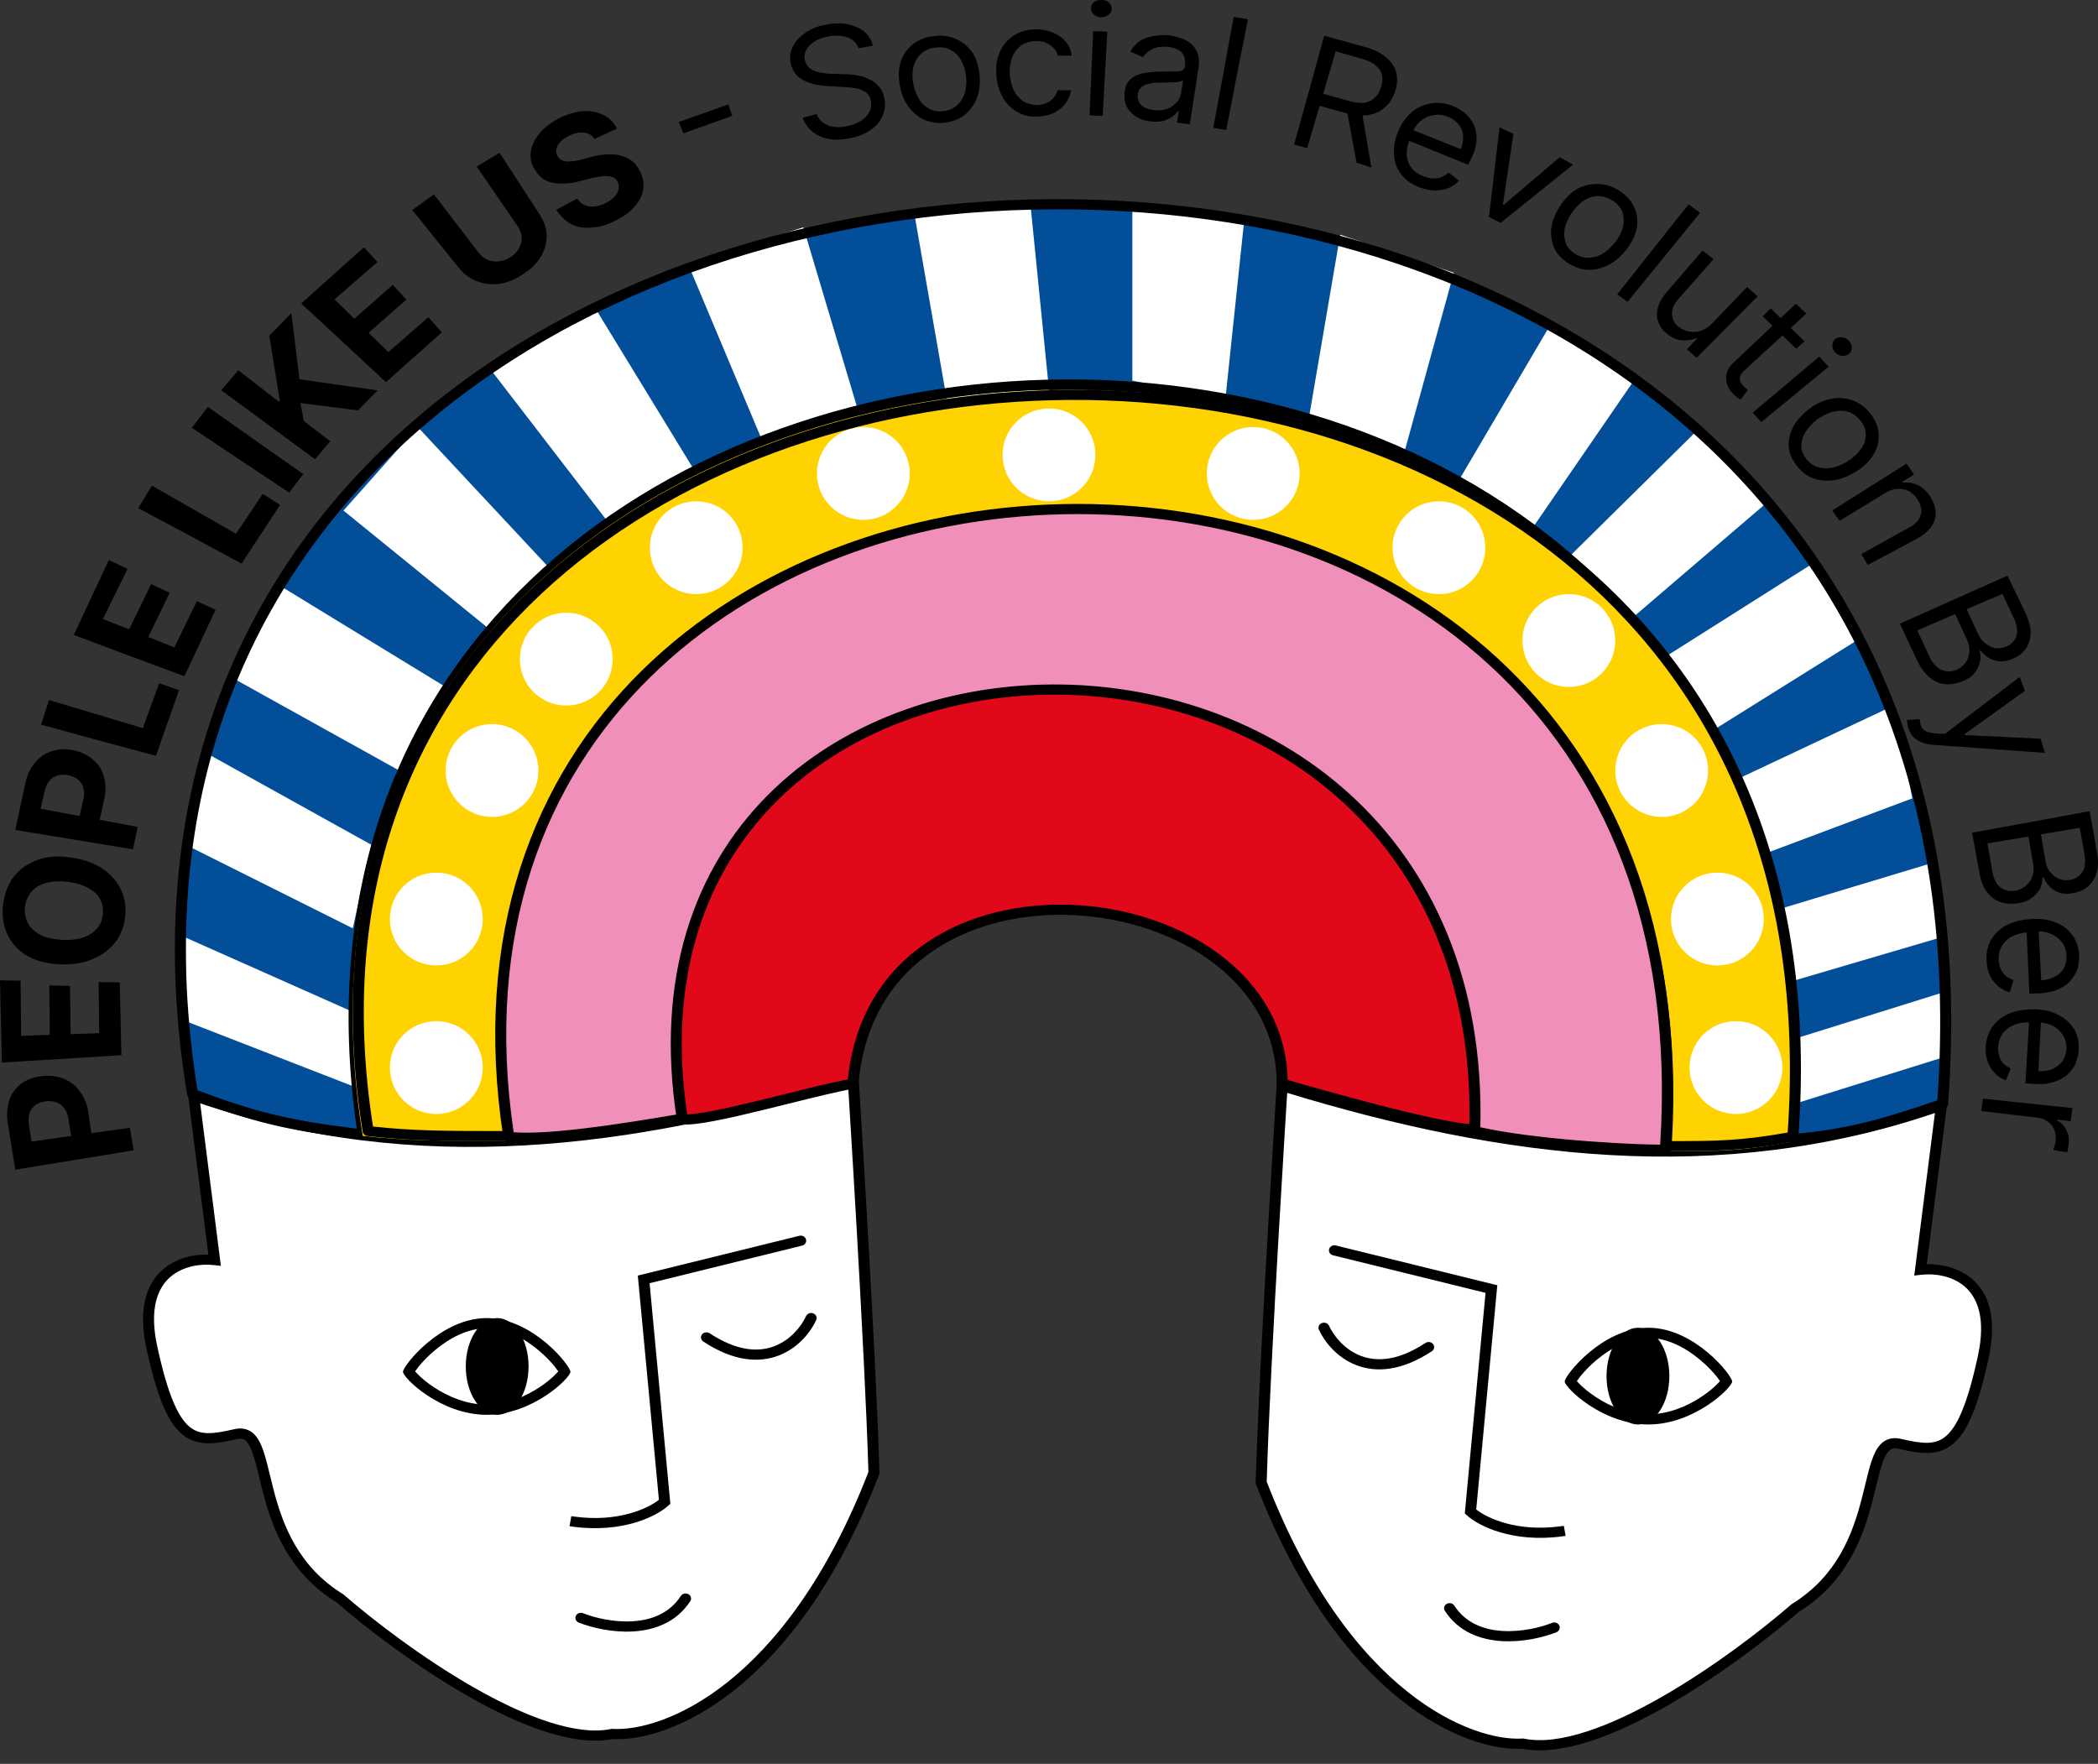 <svg width="113" height="95" viewBox="0 0 113 95" fill="none" xmlns="http://www.w3.org/2000/svg">
<rect x="0" y="0" width="113" height="95" fill="#333333" stroke="none"/>
<path d="M11.558 67.867L10.431 59.012C22.269 63.179 34.106 61.616 45.944 57.97C45.944 57.97 46.884 72.729 47.072 79.327C42.562 90.996 35.797 93.566 32.979 93.392C28.92 94.225 21.517 88.877 18.323 86.099C13.249 82.974 14.941 76.723 12.686 77.243C10.431 77.764 9.304 77.764 8.176 72.555C7.274 68.388 10.055 67.693 11.558 67.867Z" fill="white"/>
<path fill-rule="evenodd" clip-rule="evenodd" d="M46.24 57.954L45.944 57.97C46.24 57.954 46.24 57.954 46.24 57.954L46.24 57.954L46.281 58.601C46.307 59.018 46.344 59.62 46.39 60.364C46.481 61.851 46.604 63.902 46.733 66.16C46.992 70.674 47.274 76.017 47.368 79.32L47.369 79.371L47.351 79.419C42.841 91.087 36.033 93.825 33.002 93.668C31.917 93.879 30.647 93.682 29.328 93.253C27.985 92.817 26.559 92.129 25.171 91.333C22.403 89.747 19.747 87.712 18.138 86.314C15.52 84.692 14.655 82.267 14.159 80.368C14.086 80.09 14.02 79.814 13.957 79.556C13.914 79.379 13.873 79.211 13.834 79.055C13.734 78.66 13.639 78.329 13.528 78.068C13.416 77.802 13.302 77.645 13.187 77.564C13.091 77.496 12.967 77.461 12.758 77.509C11.651 77.765 10.646 77.947 9.81 77.252C9.408 76.917 9.069 76.399 8.762 75.656C8.454 74.911 8.169 73.918 7.885 72.609C7.423 70.472 7.891 69.145 8.762 68.384C9.493 67.746 10.455 67.554 11.222 67.57L10.079 58.595L10.536 58.756C22.282 62.891 34.042 61.347 45.85 57.71L46.217 57.597L46.24 57.954ZM45.671 58.342C34.077 61.871 22.436 63.385 10.782 59.425L11.897 68.182L11.522 68.139C10.825 68.058 9.854 68.184 9.169 68.782C8.499 69.368 8.027 70.472 8.467 72.502C8.747 73.798 9.025 74.757 9.316 75.461C9.608 76.167 9.904 76.593 10.206 76.845C10.78 77.321 11.465 77.243 12.614 76.978C12.968 76.896 13.285 76.943 13.548 77.129C13.792 77.302 13.955 77.572 14.08 77.868C14.208 78.169 14.311 78.533 14.411 78.93C14.454 79.099 14.495 79.27 14.538 79.447C14.599 79.698 14.663 79.961 14.735 80.24C15.225 82.113 16.048 84.368 18.487 85.871L18.508 85.884L18.526 85.9C20.113 87.28 22.746 89.299 25.483 90.867C26.851 91.651 28.237 92.318 29.524 92.736C30.817 93.157 31.979 93.317 32.915 93.124L32.956 93.116L32.999 93.119C35.622 93.28 42.285 90.856 46.774 79.283C46.678 75.984 46.398 70.68 46.141 66.189C46.012 63.932 45.889 61.881 45.798 60.395C45.752 59.651 45.715 59.049 45.689 58.633L45.671 58.342Z" fill="black"/>
<path fill-rule="evenodd" clip-rule="evenodd" d="M30.069 73.865C30.025 73.799 29.967 73.718 29.892 73.624C29.687 73.366 29.383 73.042 29.005 72.726C28.235 72.08 27.245 71.54 26.214 71.54C25.184 71.54 24.194 72.08 23.424 72.726C23.046 73.042 22.742 73.366 22.537 73.624C22.462 73.718 22.404 73.799 22.36 73.865C22.396 73.907 22.442 73.958 22.498 74.015C22.697 74.217 22.995 74.471 23.37 74.718C24.128 75.219 25.136 75.654 26.214 75.654C27.293 75.654 28.301 75.219 29.059 74.718C29.434 74.471 29.732 74.217 29.931 74.015C29.987 73.958 30.033 73.907 30.069 73.865ZM22.28 74.001C22.28 74 22.281 74 22.281 73.999C22.278 74.007 22.277 74.009 22.28 74.001ZM30.148 73.999C30.148 74 30.148 74 30.149 74.001C30.152 74.009 30.151 74.007 30.148 73.999ZM26.214 76.202C28.705 76.202 30.724 74.206 30.724 73.887C30.724 73.567 28.705 70.993 26.214 70.993C23.724 70.993 21.705 73.567 21.705 73.887C21.705 74.206 23.724 76.202 26.214 76.202Z" fill="black"/>
<path d="M28.469 73.597C28.469 75.036 27.712 76.202 26.778 76.202C25.844 76.202 25.087 75.036 25.087 73.597C25.087 72.159 25.844 70.993 26.778 70.993C27.712 70.993 28.469 72.159 28.469 73.597Z" fill="black"/>
<path fill-rule="evenodd" clip-rule="evenodd" d="M43.412 66.755C43.454 66.901 43.36 67.051 43.202 67.09L34.987 69.114L36.105 80.993L36.007 81.084C35.386 81.657 33.55 82.593 30.848 82.227C30.791 82.219 30.733 82.211 30.675 82.202L30.77 81.661L30.773 81.662L30.933 81.685C30.934 81.685 30.934 81.685 30.935 81.685C33.309 82.006 34.906 81.243 35.49 80.78L34.353 68.704L43.049 66.561C43.208 66.522 43.37 66.609 43.412 66.755ZM37.078 85.864C37.218 85.942 37.263 86.11 37.179 86.24C36.438 87.381 35.253 87.801 34.112 87.87C32.979 87.939 31.861 87.666 31.171 87.393C31.021 87.333 30.951 87.172 31.015 87.033C31.08 86.894 31.254 86.829 31.405 86.889C32.03 87.137 33.054 87.385 34.073 87.323C35.083 87.262 36.059 86.901 36.671 85.958C36.755 85.828 36.937 85.786 37.078 85.864Z" fill="black"/>
<path fill-rule="evenodd" clip-rule="evenodd" d="M43.806 70.741C43.956 70.801 44.026 70.962 43.962 71.101C43.66 71.752 42.994 72.599 41.959 73.003C40.899 73.417 39.523 73.342 37.88 72.257C37.747 72.169 37.716 71.998 37.811 71.875C37.906 71.752 38.091 71.724 38.225 71.812C39.739 72.811 40.899 72.823 41.728 72.499C42.581 72.165 43.155 71.449 43.417 70.885C43.481 70.746 43.656 70.681 43.806 70.741Z" fill="black"/>
<path d="M103.442 68.388L104.569 59.532C92.731 63.7 80.894 62.137 69.056 58.491C69.056 58.491 68.116 73.25 67.928 79.848C72.438 91.517 79.203 94.087 82.021 93.913C86.08 94.746 93.483 89.398 96.677 86.62C101.751 83.495 100.059 77.244 102.314 77.764C104.569 78.285 105.696 78.285 106.824 73.076C107.726 68.909 104.945 68.214 103.442 68.388Z" fill="white"/>
<path fill-rule="evenodd" clip-rule="evenodd" d="M68.76 58.475L69.056 58.491C68.76 58.475 68.76 58.475 68.76 58.475L68.76 58.475L68.719 59.122C68.693 59.539 68.656 60.141 68.61 60.885C68.519 62.372 68.396 64.423 68.266 66.681C68.008 71.195 67.726 76.538 67.632 79.841L67.63 79.892L67.649 79.94C72.158 91.608 78.967 94.346 81.998 94.189C83.082 94.4 84.353 94.203 85.672 93.774C87.014 93.338 88.44 92.65 89.829 91.854C92.597 90.268 95.253 88.233 96.862 86.835C99.48 85.213 100.345 82.788 100.841 80.889C100.913 80.611 100.98 80.335 101.043 80.077C101.086 79.9 101.126 79.732 101.166 79.576C101.266 79.181 101.361 78.85 101.471 78.589C101.584 78.323 101.698 78.166 101.813 78.085C101.909 78.016 102.033 77.982 102.242 78.03C103.348 78.286 104.354 78.468 105.19 77.773C105.592 77.438 105.93 76.92 106.237 76.177C106.545 75.432 106.831 74.439 107.114 73.13C107.577 70.993 107.109 69.666 106.238 68.905C105.507 68.267 104.545 68.075 103.778 68.091L104.92 59.116L104.463 59.277C92.718 63.412 80.958 61.868 69.149 58.231L68.782 58.118L68.76 58.475ZM69.329 58.863C80.923 62.392 92.564 63.906 104.218 59.947L103.103 68.703L103.478 68.66C104.175 68.579 105.146 68.705 105.831 69.303C106.501 69.888 106.972 70.993 106.533 73.023C106.253 74.319 105.975 75.278 105.684 75.982C105.392 76.688 105.096 77.114 104.793 77.366C104.22 77.842 103.535 77.764 102.386 77.499C102.031 77.417 101.715 77.464 101.452 77.65C101.208 77.823 101.045 78.093 100.919 78.389C100.792 78.69 100.689 79.054 100.589 79.451C100.546 79.62 100.504 79.791 100.462 79.968C100.401 80.219 100.337 80.482 100.264 80.761C99.775 82.634 98.952 84.889 96.513 86.392L96.492 86.405L96.474 86.421C94.887 87.801 92.254 89.82 89.517 91.388C88.148 92.172 86.763 92.839 85.475 93.257C84.183 93.678 83.021 93.838 82.085 93.645L82.043 93.637L82.001 93.64C79.378 93.801 72.715 91.377 68.226 79.804C68.321 76.505 68.601 71.201 68.858 66.71C68.988 64.453 69.111 62.402 69.202 60.916C69.247 60.172 69.285 59.57 69.311 59.154L69.329 58.863Z" fill="black"/>
<path fill-rule="evenodd" clip-rule="evenodd" d="M84.931 74.385C84.975 74.32 85.033 74.239 85.107 74.145C85.313 73.887 85.617 73.563 85.995 73.247C86.765 72.601 87.755 72.061 88.785 72.061C89.816 72.061 90.805 72.601 91.576 73.247C91.954 73.563 92.257 73.887 92.463 74.145C92.537 74.239 92.596 74.32 92.64 74.385C92.604 74.428 92.558 74.479 92.502 74.536C92.303 74.738 92.005 74.992 91.629 75.239C90.872 75.74 89.864 76.175 88.785 76.175C87.707 76.175 86.699 75.74 85.941 75.239C85.566 74.992 85.267 74.738 85.069 74.536C85.013 74.479 84.967 74.428 84.931 74.385ZM92.719 74.522C92.719 74.521 92.719 74.521 92.719 74.52C92.722 74.528 92.723 74.53 92.719 74.522ZM84.852 74.52C84.852 74.521 84.851 74.521 84.851 74.522C84.848 74.53 84.849 74.528 84.852 74.52ZM88.785 76.723C86.295 76.723 84.276 74.727 84.276 74.408C84.276 74.088 86.295 71.514 88.785 71.514C91.276 71.514 93.295 74.088 93.295 74.408C93.295 74.727 91.276 76.723 88.785 76.723Z" fill="black"/>
<path d="M86.53 74.118C86.53 75.557 87.287 76.723 88.222 76.723C89.156 76.723 89.913 75.557 89.913 74.118C89.913 72.68 89.156 71.514 88.222 71.514C87.287 71.514 86.53 72.68 86.53 74.118Z" fill="black"/>
<path fill-rule="evenodd" clip-rule="evenodd" d="M71.588 67.276C71.546 67.422 71.639 67.572 71.798 67.611L80.013 69.635L78.895 81.514L78.993 81.605C79.614 82.178 81.45 83.114 84.152 82.748C84.209 82.74 84.266 82.732 84.324 82.723L84.23 82.182L84.227 82.183L84.066 82.206C84.066 82.206 84.065 82.206 84.065 82.206C81.691 82.527 80.093 81.764 79.51 81.301L80.646 69.225L71.95 67.082C71.792 67.043 71.63 67.129 71.588 67.276ZM77.922 86.385C77.782 86.463 77.736 86.631 77.821 86.761C78.561 87.902 79.747 88.322 80.888 88.391C82.021 88.46 83.139 88.187 83.829 87.914C83.979 87.854 84.049 87.693 83.984 87.554C83.92 87.415 83.746 87.35 83.595 87.41C82.969 87.658 81.945 87.906 80.927 87.844C79.916 87.783 78.941 87.422 78.329 86.479C78.245 86.349 78.063 86.307 77.922 86.385Z" fill="black"/>
<path fill-rule="evenodd" clip-rule="evenodd" d="M71.194 71.262C71.043 71.322 70.974 71.483 71.038 71.622C71.34 72.273 72.006 73.12 73.041 73.524C74.1 73.938 75.477 73.863 77.12 72.778C77.253 72.691 77.284 72.519 77.189 72.396C77.094 72.273 76.908 72.245 76.775 72.333C75.261 73.332 74.101 73.344 73.272 73.019C72.419 72.686 71.845 71.97 71.583 71.406C71.518 71.267 71.344 71.202 71.194 71.262Z" fill="black"/>
<path d="M104.629 59.463C109.668 -7.644 0.293 -2.44 10.371 58.916C13.613 60.156 15.614 60.648 19.56 61.107C11.776 9.508 99.881 4.931 96.218 61.381C99.297 61.149 101.258 60.627 104.629 59.463Z" fill="#034E98"/>
<path d="M10 50.5L19 54.5V58.5L10 55V50.5Z" fill="white"/>
<path d="M11 40.5L20 45.5L19 50L10 45.5L11 40.5Z" fill="white"/>
<path d="M15 31.5L24 37L21.5 41.5L12.5 36.5L15 31.5Z" fill="white"/>
<path d="M22.5 23L29.5 30.5L26.5 34L18.5 27.5L22.5 23Z" fill="white"/>
<path d="M32 16.5L37.5 25.5L32.838 28.233L26.5 20L32 16.5Z" fill="white"/>
<path d="M43.27 12.242L46.288 22.349L41.082 23.8L37.058 14.221L43.27 12.242Z" fill="white"/>
<path d="M55.5 11L56.5 21L51 21.544L49.211 11.309L55.5 11Z" fill="white"/>
<path d="M67 12L66 21.5L60.989 20.5L60.989 11L67 12Z" fill="white"/>
<path d="M78.304 14.691L75.636 24.372L70.5 22.5L72.184 12.642L78.304 14.691Z" fill="white"/>
<path d="M88 20.5L82.5 28.5L78.5 26L83.5 17.5L88 20.5Z" fill="white"/>
<path d="M95.119 27.111L87.746 33.427L84.523 29.982L91.542 23.054L95.119 27.111Z" fill="white"/>
<path d="M100 34.5L92 39.5L89.5 35.5L97.646 30.345L100 34.5Z" fill="white"/>
<path d="M103 43L95 46L93.5 42L102 38L103 43Z" fill="white"/>
<path d="M104.5 50.5L96 53L95.662 49.017L104 46.5L104.5 50.5Z" fill="white"/>
<path d="M104.5 57L96.5 59.5L96.5 56L104.5 53.5L104.5 57Z" fill="white"/>
<path fill-rule="evenodd" clip-rule="evenodd" d="M10.639 58.721C13.659 59.869 15.604 60.354 19.214 60.79C17.383 47.984 21.446 38.058 28.556 31.253C35.725 24.392 45.971 20.723 56.335 20.452C66.7 20.181 77.207 23.308 84.895 30.069C92.532 36.784 97.362 47.06 96.533 61.081C99.33 60.844 101.223 60.341 104.346 59.268C105.546 42.656 99.691 30.541 90.409 22.64C81.087 14.706 68.281 11 55.618 11.29C42.954 11.579 30.461 15.864 21.765 23.874C13.107 31.85 8.191 43.539 10.639 58.721ZM90.81 22.237C100.271 30.29 106.19 42.631 104.924 59.482C104.916 59.589 104.841 59.682 104.732 59.72C101.348 60.888 99.359 61.42 96.242 61.654C96.156 61.66 96.072 61.632 96.01 61.576C95.949 61.521 95.917 61.444 95.922 61.364C96.833 47.322 92.039 37.106 84.487 30.466C76.929 23.82 66.583 20.732 56.352 21C46.121 21.267 36.029 24.889 28.982 31.634C21.942 38.372 17.919 48.247 19.853 61.069C19.866 61.153 19.836 61.238 19.771 61.299C19.706 61.36 19.614 61.389 19.523 61.379C15.552 60.917 13.526 60.419 10.258 59.169C10.162 59.132 10.094 59.051 10.078 58.957C7.545 43.536 12.518 31.618 21.347 23.486C30.167 15.361 42.813 11.034 55.603 10.742C68.394 10.45 81.357 14.191 90.81 22.237Z" fill="black"/>
<path d="M96.5 61.5C100.621 5.334 11.293 9.827 19.536 61.179C21.928 61.452 23.723 61.452 27.288 61.452C20.922 18.267 92.979 14.754 89.983 62C92.813 62 93.647 62.01 96.5 61.5Z" fill="#FFD301"/>
<circle cx="23.5" cy="49.5" r="2.5" fill="white"/>
<circle cx="23.5" cy="57.5" r="2.5" fill="white"/>
<circle cx="26.5" cy="41.5" r="2.5" fill="white"/>
<circle cx="30.5" cy="35.5" r="2.5" fill="white"/>
<circle cx="37.5" cy="29.5" r="2.5" fill="white"/>
<circle cx="46.5" cy="25.5" r="2.5" fill="white"/>
<circle cx="56.5" cy="24.5" r="2.5" fill="white"/>
<circle cx="67.5" cy="25.5" r="2.5" fill="white"/>
<circle cx="77.5" cy="29.5" r="2.5" fill="white"/>
<circle cx="84.5" cy="34.5" r="2.5" fill="white"/>
<circle cx="89.5" cy="41.5" r="2.5" fill="white"/>
<circle cx="92.5" cy="49.5" r="2.5" fill="white"/>
<circle cx="93.5" cy="57.5" r="2.5" fill="white"/>
<path fill-rule="evenodd" clip-rule="evenodd" d="M20.09 60.676C22.258 60.911 23.976 60.919 27.184 60.919C25.701 50.34 29 42.154 34.78 36.554C40.61 30.905 48.942 27.909 57.37 27.725C65.798 27.54 74.341 30.168 80.593 35.791C86.798 41.373 90.719 49.883 90.053 61.46C92.56 61.459 93.746 61.442 96.285 61.001C97.239 47.322 92.479 37.357 84.947 30.866C77.371 24.337 66.965 21.299 56.672 21.555C46.378 21.812 36.225 25.364 29.156 31.983C22.132 38.559 18.133 48.184 20.09 60.676ZM85.355 30.474C93.069 37.122 97.89 47.318 96.862 61.245C96.853 61.367 96.755 61.469 96.623 61.492C93.764 62 92.555 62 89.74 62C89.658 62 89.58 61.969 89.524 61.915C89.468 61.861 89.439 61.788 89.444 61.714C90.183 50.125 86.294 41.679 80.176 36.175C74.053 30.668 65.672 28.084 57.384 28.265C49.096 28.446 40.921 31.393 35.213 36.924C29.51 42.449 26.247 50.572 27.816 61.153C27.828 61.23 27.802 61.309 27.745 61.367C27.689 61.426 27.608 61.46 27.522 61.46H27.509C23.982 61.46 22.184 61.46 19.791 61.187C19.659 61.172 19.554 61.079 19.535 60.959C17.477 48.212 21.531 38.347 28.73 31.606C35.922 24.872 46.231 21.275 56.656 21.015C67.081 20.755 77.648 23.831 85.355 30.474Z" fill="black"/>
<path d="M89.697 61.928C93.026 14.347 20.744 17.729 27.404 61.233C29.337 61.465 33.511 60.808 36.781 60.248C33.511 29.155 80.184 30.276 78.995 60.808C81.373 61.513 87.021 61.928 89.697 61.928Z" fill="#F090BA"/>
<path fill-rule="evenodd" clip-rule="evenodd" d="M27.665 60.983C28.597 61.056 29.988 60.955 31.553 60.766C33.147 60.572 34.893 60.291 36.461 60.024C35.712 52.311 38.026 46.552 41.95 42.736C45.912 38.883 51.486 37.038 57.114 37.145C62.741 37.251 68.437 39.308 72.652 43.275C76.833 47.21 79.541 53.009 79.298 60.607C80.475 60.922 82.341 61.179 84.264 61.36C86.163 61.538 88.092 61.64 89.418 61.653C90.172 49.957 86.313 41.413 80.223 35.823C74.083 30.187 65.649 27.531 57.308 27.697C48.966 27.864 40.738 30.853 35.012 36.485C29.328 42.073 26.086 50.285 27.665 60.983ZM80.64 35.434C86.914 41.192 90.829 49.983 89.992 61.946C89.982 62.09 89.853 62.202 89.697 62.202C88.346 62.202 86.255 62.098 84.204 61.905C82.16 61.713 80.126 61.431 78.904 61.069C78.778 61.031 78.694 60.921 78.698 60.798C78.993 53.234 76.325 47.514 72.229 43.659C68.13 39.801 62.585 37.796 57.102 37.693C51.618 37.589 46.212 39.386 42.38 43.113C38.551 46.837 36.266 52.514 37.076 60.221C37.091 60.363 36.986 60.491 36.835 60.517C35.199 60.797 33.332 61.103 31.63 61.309C29.937 61.514 28.375 61.625 27.366 61.504C27.233 61.488 27.129 61.393 27.11 61.271C25.434 50.321 28.724 41.867 34.58 36.109C40.429 30.358 48.815 27.319 57.295 27.15C65.776 26.98 74.372 29.681 80.64 35.434Z" fill="black"/>
<path d="M79.434 60.833C80.323 28.786 32.009 29.881 36.752 60.285C38.065 60.44 43.719 58.741 45.94 58.368C47.126 44.672 69.06 47.138 69.06 58.368C70.675 58.837 77.617 60.833 79.434 60.833Z" fill="#E00819"/>
<path fill-rule="evenodd" clip-rule="evenodd" d="M37.011 60.02C37.117 60.017 37.245 60.008 37.396 59.99C37.67 59.959 37.998 59.906 38.369 59.835C39.11 59.693 40.003 59.485 40.93 59.26C41.374 59.151 41.826 59.039 42.273 58.928C43.564 58.607 44.808 58.298 45.664 58.138C46.013 54.749 47.626 52.328 49.877 50.791C52.166 49.226 55.091 48.59 57.962 48.747C63.615 49.056 69.224 52.47 69.354 58.166C70.279 58.434 72.254 58.998 74.251 59.513C75.331 59.791 76.414 60.054 77.339 60.247C78.086 60.402 78.711 60.509 79.144 60.545C79.291 52.743 76.481 46.972 72.266 43.147C67.996 39.273 62.266 37.38 56.65 37.414C51.033 37.448 45.549 39.409 41.763 43.223C38.021 46.993 35.913 52.601 37.011 60.02ZM72.681 42.756C77.076 46.744 79.955 52.761 79.73 60.84C79.726 60.988 79.595 61.107 79.434 61.107C78.942 61.107 78.137 60.975 77.208 60.781C76.27 60.585 75.176 60.32 74.092 60.04C71.922 59.481 69.779 58.864 68.971 58.629C68.847 58.593 68.763 58.487 68.763 58.368C68.763 52.954 63.472 49.597 57.927 49.294C55.167 49.143 52.386 49.757 50.229 51.231C48.079 52.7 46.526 55.04 46.236 58.39C46.225 58.513 46.125 58.615 45.993 58.637C45.165 58.776 43.851 59.103 42.452 59.451C41.999 59.563 41.538 59.678 41.081 59.789C40.153 60.016 39.247 60.227 38.489 60.371C38.11 60.444 37.764 60.501 37.468 60.534C37.178 60.567 36.916 60.581 36.714 60.557C36.582 60.541 36.477 60.446 36.458 60.324C35.262 52.654 37.41 46.799 41.327 42.852C45.238 38.911 50.888 36.901 56.646 36.866C62.405 36.831 68.29 38.773 72.681 42.756Z" fill="black"/>
<path d="M7.201 61.958C7.201 61.958 5.606 62.222 4.012 62.479C2.417 62.743 0.823 63 0.823 63L0.411 60.452C0.353 59.959 0.389 59.542 0.536 59.16C0.683 58.792 0.926 58.521 1.227 58.306C1.536 58.105 1.925 57.987 2.344 57.952C2.77 57.924 3.145 57.973 3.49 58.126C3.835 58.278 4.129 58.507 4.335 58.834C4.548 59.132 4.71 59.521 4.769 59.98L4.982 61.472L3.902 61.632L3.696 60.313C3.659 60.063 3.586 59.861 3.483 59.716C3.365 59.563 3.233 59.445 3.057 59.382C2.88 59.313 2.697 59.299 2.483 59.313C2.27 59.341 2.079 59.396 1.932 59.5C1.793 59.605 1.675 59.743 1.602 59.917C1.536 60.091 1.528 60.327 1.558 60.577L1.697 61.486L6.995 60.743L7.201 61.958ZM6.539 56.834C6.539 56.834 4.93 56.938 3.314 57.035C1.705 57.126 0.103 57.23 0.103 57.23L0 52.8L1.109 52.821L1.139 55.792L2.682 55.737L2.652 53.078L3.769 53.098L3.806 55.702L5.342 55.647L5.312 52.897L6.451 52.911L6.539 56.834ZM3.828 46.189C4.519 46.287 5.092 46.488 5.547 46.807C5.988 47.113 6.319 47.488 6.517 47.925C6.73 48.37 6.797 48.849 6.745 49.342C6.694 49.863 6.525 50.321 6.245 50.703C5.944 51.099 5.547 51.418 5.055 51.626C4.548 51.862 3.946 51.96 3.248 51.939C2.542 51.911 1.954 51.765 1.462 51.48C0.985 51.21 0.632 50.814 0.404 50.335C0.184 49.883 0.096 49.335 0.162 48.752C0.228 48.189 0.404 47.668 0.72 47.252C1.043 46.821 1.47 46.523 1.999 46.321C2.52 46.127 3.137 46.085 3.828 46.189ZM3.637 47.495C3.182 47.446 2.785 47.46 2.461 47.564C2.138 47.648 1.881 47.807 1.69 48.036C1.506 48.259 1.381 48.536 1.345 48.856C1.315 49.182 1.374 49.474 1.514 49.745C1.646 49.987 1.881 50.196 2.175 50.356C2.476 50.501 2.858 50.592 3.321 50.619C3.777 50.647 4.151 50.605 4.475 50.494C4.791 50.383 5.055 50.224 5.224 50.008C5.408 49.8 5.518 49.536 5.54 49.238C5.577 48.939 5.518 48.668 5.386 48.425C5.268 48.182 5.048 47.981 4.747 47.828C4.453 47.654 4.085 47.55 3.637 47.495ZM7.164 45.745C7.164 45.745 5.584 45.481 3.997 45.224C2.41 44.967 0.823 44.703 0.823 44.703L1.367 42.176C1.477 41.697 1.668 41.294 1.947 41.016C2.212 40.704 2.528 40.523 2.902 40.426C3.262 40.322 3.652 40.336 4.063 40.433C4.467 40.537 4.82 40.732 5.077 40.975C5.349 41.218 5.518 41.523 5.606 41.877C5.709 42.245 5.709 42.655 5.606 43.093L5.268 44.592L4.196 44.391L4.482 43.079C4.541 42.836 4.548 42.627 4.497 42.461C4.445 42.266 4.357 42.127 4.218 42.002C4.085 41.891 3.902 41.808 3.703 41.759C3.49 41.711 3.299 41.718 3.123 41.759C2.946 41.815 2.785 41.891 2.667 42.051C2.535 42.197 2.454 42.405 2.388 42.669L2.19 43.558L7.414 44.537L7.164 45.745ZM8.398 40.711C8.398 40.711 6.848 40.287 5.305 39.877C3.762 39.447 2.212 39.03 2.212 39.03L2.638 37.704L7.693 39.218L8.575 36.801L9.64 37.176L8.398 40.711ZM9.934 36.42C9.934 36.42 8.442 35.864 6.951 35.316C5.459 34.76 3.975 34.198 3.975 34.198L5.863 30.163L6.87 30.642L5.54 33.343L6.958 33.892L8.141 31.462L9.14 31.927L7.987 34.309L9.39 34.871L10.603 32.378L11.609 32.844L9.934 36.42ZM13.013 30.351C13.013 30.351 11.617 29.615 10.228 28.851C8.832 28.115 7.443 27.365 7.443 27.365L8.185 26.157L12.711 28.747L14.152 26.601L15.085 27.198L13.013 30.351ZM11.198 21.914C11.198 21.914 12.476 22.824 13.762 23.727C15.048 24.629 16.334 25.532 16.334 25.532L15.577 26.532C15.577 26.532 14.262 25.657 12.954 24.789C11.646 23.921 10.338 23.039 10.338 23.039L11.198 21.914ZM16.966 24.733C16.966 24.733 15.702 23.803 14.445 22.879C13.189 21.942 11.911 21.018 11.911 21.018L12.836 19.942L15.019 21.637L15.07 21.574L14.504 18.081L15.694 16.866L16.128 20.428L20.338 21.026L19.28 22.102L16.18 21.706L16.37 22.678L17.789 23.768L16.966 24.733ZM20.786 20.581C20.786 20.581 19.648 19.519 18.501 18.456C17.37 17.401 16.224 16.345 16.224 16.345L19.604 13.318L20.331 14.117L18.016 16.123L19.082 17.165L21.154 15.345L21.889 16.137L19.853 17.922L20.919 18.963L23.072 17.088L23.799 17.901L20.786 20.581ZM25.673 8.971L26.907 8.228L29.075 11.568C29.324 11.943 29.442 12.325 29.442 12.728C29.442 13.11 29.332 13.471 29.133 13.825C28.906 14.193 28.597 14.492 28.178 14.762C27.767 15.04 27.355 15.214 26.929 15.283C26.518 15.339 26.106 15.304 25.724 15.158C25.342 15.026 24.997 14.776 24.717 14.429L22.204 11.311L23.373 10.471L25.746 13.568C25.878 13.755 26.047 13.894 26.246 13.985C26.437 14.068 26.65 14.103 26.863 14.075C27.083 14.054 27.311 13.978 27.502 13.839C27.723 13.707 27.87 13.533 27.958 13.353C28.068 13.165 28.119 12.971 28.097 12.762C28.083 12.554 28.002 12.36 27.87 12.165L25.673 8.971ZM32.021 7.485C31.881 7.277 31.698 7.173 31.455 7.145C31.205 7.11 30.933 7.166 30.64 7.319C30.434 7.423 30.272 7.534 30.162 7.666C30.052 7.777 29.986 7.916 29.964 8.041C29.934 8.159 29.956 8.291 30.03 8.409C30.074 8.492 30.147 8.575 30.25 8.617C30.331 8.659 30.434 8.693 30.544 8.7C30.662 8.7 30.779 8.687 30.912 8.68C31.044 8.659 31.191 8.624 31.33 8.589L31.911 8.437C32.19 8.36 32.462 8.325 32.726 8.319C32.983 8.298 33.219 8.312 33.446 8.388C33.674 8.444 33.865 8.534 34.042 8.673C34.211 8.818 34.358 8.992 34.468 9.221C34.644 9.561 34.688 9.888 34.644 10.214C34.585 10.534 34.446 10.832 34.188 11.11C33.946 11.409 33.608 11.652 33.175 11.867C32.748 12.089 32.33 12.235 31.925 12.249C31.536 12.304 31.169 12.256 30.838 12.103C30.5 11.95 30.206 11.672 29.956 11.304L31.095 10.693C31.205 10.867 31.338 10.985 31.514 11.061C31.668 11.117 31.845 11.138 32.043 11.124C32.227 11.089 32.432 11.04 32.623 10.936C32.829 10.832 32.983 10.714 33.101 10.596C33.219 10.457 33.292 10.332 33.314 10.2C33.343 10.054 33.329 9.916 33.263 9.784C33.197 9.652 33.101 9.575 32.983 9.534C32.866 9.485 32.712 9.478 32.543 9.478C32.366 9.499 32.161 9.527 31.925 9.582L31.235 9.756C30.698 9.902 30.213 9.923 29.802 9.846C29.383 9.784 29.06 9.555 28.825 9.159C28.612 8.846 28.546 8.52 28.59 8.173C28.634 7.839 28.795 7.506 29.06 7.18C29.317 6.86 29.684 6.596 30.118 6.367C30.573 6.145 31 6.013 31.411 5.985C31.823 5.972 32.19 6.027 32.506 6.201C32.822 6.353 33.05 6.596 33.233 6.923L32.021 7.485ZM39.229 5.624L39.442 6.242L36.812 7.18L36.554 6.576L39.229 5.624ZM46.246 2.597C46.143 2.319 45.937 2.118 45.636 2.007C45.32 1.91 44.96 1.889 44.563 1.972C44.27 2.028 44.02 2.132 43.821 2.264C43.63 2.396 43.498 2.555 43.402 2.729C43.322 2.909 43.307 3.09 43.358 3.27C43.41 3.437 43.476 3.555 43.586 3.652C43.696 3.743 43.829 3.812 43.99 3.861C44.123 3.895 44.27 3.93 44.431 3.944C44.585 3.972 44.718 3.979 44.85 3.972L45.533 4C45.71 3.993 45.893 4.013 46.128 4.055C46.342 4.076 46.555 4.145 46.768 4.25C46.981 4.333 47.172 4.458 47.311 4.638C47.48 4.798 47.583 5.027 47.635 5.312C47.701 5.631 47.664 5.93 47.539 6.222C47.422 6.506 47.223 6.77 46.922 6.978C46.635 7.187 46.261 7.346 45.805 7.437C45.379 7.534 44.997 7.541 44.659 7.492C44.306 7.423 44.012 7.298 43.763 7.096C43.527 6.902 43.344 6.638 43.226 6.34L43.983 6.145C44.064 6.353 44.189 6.52 44.365 6.624C44.541 6.749 44.732 6.819 44.96 6.84C45.181 6.86 45.408 6.846 45.651 6.791C45.923 6.735 46.172 6.631 46.378 6.506C46.577 6.367 46.724 6.222 46.826 6.027C46.922 5.847 46.951 5.638 46.907 5.43C46.87 5.229 46.782 5.083 46.643 4.972C46.488 4.874 46.319 4.798 46.121 4.756C45.908 4.722 45.688 4.694 45.452 4.687L44.637 4.638C44.108 4.618 43.674 4.527 43.314 4.34C42.962 4.173 42.719 3.895 42.609 3.5C42.513 3.166 42.543 2.854 42.675 2.576C42.8 2.278 43.02 2.014 43.336 1.798C43.645 1.569 44.012 1.417 44.431 1.34C44.872 1.243 45.276 1.236 45.644 1.298C45.996 1.382 46.305 1.507 46.555 1.708C46.79 1.923 46.951 2.166 47.017 2.465L46.246 2.597ZM50.897 6.61C50.486 6.645 50.118 6.596 49.773 6.451C49.442 6.298 49.156 6.048 48.928 5.742C48.685 5.409 48.538 5.027 48.458 4.562C48.377 4.076 48.399 3.666 48.524 3.298C48.656 2.916 48.876 2.611 49.178 2.375C49.494 2.132 49.868 1.986 50.317 1.944C50.772 1.882 51.169 1.944 51.522 2.118C51.882 2.271 52.168 2.527 52.389 2.854C52.602 3.201 52.727 3.604 52.763 4.076C52.793 4.541 52.749 4.951 52.602 5.319C52.455 5.68 52.22 5.979 51.94 6.208C51.654 6.423 51.301 6.548 50.897 6.61ZM50.816 5.985C51.125 5.951 51.382 5.833 51.558 5.666C51.757 5.479 51.889 5.256 51.97 4.993C52.043 4.722 52.065 4.43 52.036 4.138C52.007 3.833 51.926 3.555 51.793 3.291C51.676 3.048 51.485 2.854 51.242 2.722C51.022 2.569 50.728 2.521 50.39 2.562C50.067 2.597 49.795 2.715 49.596 2.909C49.406 3.083 49.273 3.319 49.2 3.597C49.134 3.868 49.134 4.159 49.178 4.458C49.229 4.756 49.325 5.02 49.464 5.27C49.589 5.52 49.773 5.701 50.015 5.84C50.243 5.972 50.508 6.027 50.816 5.985ZM55.857 6.284C55.438 6.291 55.063 6.208 54.762 6.006C54.439 5.826 54.174 5.555 53.99 5.208C53.807 4.868 53.689 4.472 53.66 4.02C53.63 3.548 53.697 3.139 53.858 2.791C54.027 2.416 54.27 2.132 54.6 1.916C54.931 1.701 55.32 1.583 55.776 1.576C56.121 1.576 56.43 1.639 56.716 1.757C57.003 1.875 57.231 2.034 57.407 2.257C57.583 2.458 57.686 2.715 57.723 3L56.974 2.993C56.922 2.791 56.797 2.604 56.584 2.451C56.393 2.284 56.121 2.208 55.791 2.208C55.497 2.215 55.232 2.298 55.019 2.43C54.806 2.59 54.644 2.784 54.534 3.048C54.424 3.319 54.373 3.611 54.38 3.958C54.409 4.312 54.483 4.611 54.6 4.861C54.74 5.117 54.901 5.312 55.122 5.458C55.328 5.583 55.585 5.652 55.857 5.659C56.048 5.652 56.209 5.617 56.356 5.548C56.518 5.486 56.636 5.402 56.738 5.284C56.841 5.159 56.915 5.013 56.966 4.861H57.694C57.642 5.131 57.539 5.367 57.385 5.569C57.223 5.798 57.01 5.958 56.753 6.09C56.496 6.201 56.209 6.263 55.857 6.284ZM58.685 6.215L58.877 1.673L59.641 1.708L59.391 6.242L58.685 6.215ZM59.303 0.93C59.134 0.924 59.023 0.875 58.899 0.771C58.803 0.674 58.759 0.562 58.759 0.437C58.766 0.306 58.818 0.194 58.935 0.111C59.053 0.014 59.185 0 59.347 0C59.486 0 59.626 0.035 59.729 0.139C59.839 0.243 59.883 0.354 59.883 0.486C59.876 0.611 59.817 0.722 59.692 0.799C59.575 0.896 59.45 0.93 59.303 0.93ZM62.007 6.541C61.72 6.513 61.463 6.444 61.235 6.312C61.015 6.18 60.838 6.006 60.714 5.798C60.589 5.576 60.544 5.312 60.566 5.02C60.581 4.756 60.655 4.555 60.765 4.409C60.875 4.243 61.044 4.125 61.235 4.048C61.419 3.972 61.625 3.923 61.852 3.895C62.073 3.868 62.308 3.861 62.528 3.854C62.822 3.854 63.065 3.847 63.241 3.847C63.425 3.861 63.572 3.833 63.66 3.798C63.748 3.757 63.807 3.68 63.822 3.562L63.829 3.548C63.866 3.264 63.8 3.027 63.66 2.84C63.506 2.673 63.263 2.562 62.91 2.527C62.558 2.486 62.257 2.534 62.043 2.659C61.816 2.784 61.661 2.916 61.558 3.076L60.875 2.784C61.022 2.521 61.22 2.319 61.441 2.18C61.676 2.055 61.926 1.965 62.183 1.93C62.44 1.889 62.712 1.875 62.955 1.903C63.116 1.916 63.3 1.958 63.498 2.028C63.704 2.069 63.902 2.166 64.079 2.298C64.255 2.43 64.402 2.611 64.498 2.847C64.578 3.069 64.608 3.368 64.542 3.722L64.086 6.694L63.395 6.603L63.491 5.985H63.439C63.381 6.076 63.292 6.173 63.168 6.263C63.028 6.374 62.881 6.437 62.683 6.506C62.492 6.562 62.257 6.569 62.007 6.541ZM62.176 5.93C62.455 5.972 62.69 5.93 62.896 5.854C63.109 5.756 63.263 5.645 63.403 5.486C63.528 5.326 63.601 5.152 63.623 4.965L63.719 4.333C63.66 4.361 63.608 4.375 63.491 4.409C63.388 4.423 63.263 4.43 63.123 4.437C62.999 4.444 62.866 4.444 62.727 4.451C62.602 4.444 62.499 4.451 62.418 4.451C62.234 4.451 62.051 4.472 61.882 4.506C61.705 4.541 61.581 4.604 61.463 4.708C61.353 4.805 61.301 4.93 61.279 5.117C61.25 5.354 61.331 5.541 61.492 5.68C61.669 5.826 61.904 5.909 62.176 5.93ZM67.216 1.042C67.216 1.042 66.922 2.534 66.621 4.02C66.342 5.513 66.048 6.999 66.048 6.999L65.35 6.888C65.35 6.888 65.629 5.388 65.901 3.902C66.173 2.409 66.445 0.91 66.445 0.91L67.216 1.042ZM69.7 7.784C69.7 7.784 70.111 6.326 70.515 4.861C70.919 3.395 71.323 1.923 71.323 1.923L73.557 2.541C74.071 2.687 74.461 2.896 74.733 3.159C75.005 3.409 75.166 3.68 75.225 4.013C75.276 4.326 75.24 4.652 75.122 4.986C74.99 5.333 74.814 5.604 74.564 5.805C74.321 6.027 74.02 6.145 73.667 6.201C73.307 6.249 72.896 6.215 72.411 6.069L70.743 5.604L70.927 4.958L72.602 5.423C72.94 5.52 73.212 5.555 73.439 5.541C73.682 5.506 73.88 5.423 74.02 5.284C74.174 5.152 74.292 4.972 74.365 4.736C74.454 4.506 74.483 4.284 74.439 4.09C74.409 3.895 74.307 3.708 74.115 3.541C73.939 3.382 73.675 3.257 73.329 3.159L71.941 2.764L70.405 7.978L69.7 7.784ZM73.344 5.979L73.866 9.027L73.065 8.756L72.499 5.715L73.344 5.979ZM76.401 10.075C76.004 9.902 75.688 9.686 75.468 9.381C75.24 9.089 75.108 8.749 75.085 8.374C75.049 7.992 75.115 7.569 75.284 7.131C75.46 6.694 75.695 6.347 76.004 6.076C76.29 5.805 76.658 5.638 77.04 5.576C77.437 5.499 77.833 5.541 78.26 5.715C78.495 5.805 78.715 5.944 78.921 6.103C79.112 6.277 79.274 6.492 79.391 6.735C79.501 6.978 79.538 7.256 79.531 7.562C79.509 7.874 79.398 8.228 79.207 8.61L79.075 8.874L75.695 7.499L75.938 6.937L78.671 8.027C78.789 7.784 78.811 7.569 78.803 7.333C78.796 7.11 78.722 6.916 78.583 6.728C78.451 6.548 78.252 6.402 78.002 6.291C77.716 6.18 77.451 6.152 77.194 6.208C76.937 6.242 76.717 6.353 76.518 6.513C76.32 6.673 76.188 6.881 76.092 7.117L75.938 7.485C75.813 7.805 75.747 8.103 75.769 8.36C75.791 8.624 75.872 8.846 76.033 9.055C76.188 9.242 76.393 9.395 76.658 9.485C76.834 9.561 76.996 9.596 77.157 9.61C77.326 9.617 77.481 9.603 77.62 9.555C77.76 9.485 77.907 9.402 78.032 9.298L78.583 9.735C78.414 9.916 78.201 10.054 77.98 10.145C77.753 10.221 77.503 10.263 77.231 10.263C76.966 10.249 76.695 10.172 76.401 10.075ZM84.725 8.867L80.824 12.006L80.199 11.686L80.765 6.86L81.515 7.208L80.949 11.013L80.993 11.034L84.005 8.471L84.725 8.867ZM84.483 14.186C84.138 13.971 83.888 13.707 83.726 13.394C83.579 13.061 83.52 12.7 83.55 12.318C83.594 11.929 83.748 11.534 83.998 11.138C84.263 10.714 84.556 10.422 84.902 10.2C85.269 9.999 85.644 9.895 86.033 9.909C86.438 9.909 86.82 10.027 87.209 10.263C87.584 10.506 87.848 10.797 88.017 11.152C88.171 11.492 88.223 11.86 88.164 12.249C88.098 12.644 87.914 13.012 87.628 13.408C87.341 13.783 87.011 14.075 86.651 14.262C86.298 14.45 85.923 14.54 85.548 14.533C85.166 14.519 84.821 14.394 84.483 14.186ZM84.836 13.672C85.1 13.839 85.365 13.901 85.629 13.88C85.894 13.86 86.158 13.776 86.393 13.617C86.629 13.457 86.834 13.255 87.025 13.012C87.209 12.755 87.341 12.499 87.415 12.228C87.481 11.95 87.466 11.686 87.393 11.443C87.305 11.179 87.121 10.971 86.842 10.797C86.548 10.617 86.269 10.547 85.989 10.568C85.717 10.582 85.46 10.693 85.24 10.846C84.997 11.034 84.806 11.242 84.63 11.506C84.461 11.756 84.351 12.027 84.277 12.297C84.226 12.568 84.241 12.825 84.321 13.061C84.402 13.304 84.579 13.505 84.836 13.672ZM91.566 11.457C91.566 11.457 90.596 12.658 89.619 13.853C88.642 15.054 87.665 16.255 87.665 16.255L87.106 15.852C87.106 15.852 88.069 14.63 89.031 13.422C89.979 12.214 90.949 11.006 90.949 11.006L91.566 11.457ZM92.191 17.442L94.101 15.457L94.667 15.963L91.382 19.269L90.853 18.81L91.404 18.241L91.368 18.213C91.133 18.311 90.868 18.345 90.582 18.331C90.295 18.303 90.031 18.179 89.766 17.963C89.553 17.79 89.399 17.588 89.318 17.345C89.23 17.116 89.222 16.866 89.288 16.595C89.355 16.318 89.516 16.026 89.781 15.72L91.698 13.498L92.294 13.957L90.376 16.13C90.148 16.387 90.045 16.644 90.06 16.915C90.067 17.186 90.177 17.415 90.398 17.595C90.537 17.706 90.714 17.783 90.905 17.845C91.111 17.887 91.324 17.894 91.544 17.838C91.764 17.776 91.978 17.651 92.191 17.442ZM97.194 18.387L96.746 18.783L94.946 17.04L95.372 16.609L97.194 18.387ZM96.731 16.359L97.29 16.894L94.006 19.901C93.859 20.026 93.756 20.171 93.726 20.269C93.69 20.387 93.697 20.477 93.741 20.56C93.785 20.651 93.837 20.727 93.91 20.803C93.962 20.852 94.013 20.901 94.05 20.928C94.086 20.956 94.13 20.977 94.145 20.991L93.756 21.518C93.719 21.505 93.66 21.47 93.587 21.421C93.513 21.373 93.432 21.303 93.344 21.206C93.212 21.074 93.094 20.921 93.036 20.727C92.969 20.539 92.955 20.338 92.992 20.13C93.043 19.928 93.161 19.72 93.352 19.547L96.731 16.359ZM94.402 22.227L97.988 19.206L98.488 19.755L94.865 22.734L94.402 22.227ZM98.84 18.984C98.737 18.88 98.693 18.748 98.693 18.609C98.701 18.463 98.737 18.359 98.833 18.269C98.943 18.186 99.075 18.144 99.215 18.172C99.362 18.179 99.487 18.248 99.59 18.359C99.685 18.47 99.744 18.588 99.729 18.734C99.744 18.873 99.685 18.977 99.582 19.06C99.487 19.151 99.355 19.172 99.215 19.172C99.068 19.151 98.943 19.088 98.84 18.984ZM96.79 25.101C96.54 24.789 96.386 24.463 96.35 24.122C96.305 23.754 96.394 23.4 96.555 23.046C96.731 22.692 97.011 22.366 97.393 22.067C97.782 21.755 98.172 21.574 98.576 21.491C98.995 21.4 99.369 21.428 99.751 21.553C100.119 21.678 100.449 21.921 100.729 22.261C101 22.602 101.155 22.963 101.184 23.338C101.214 23.72 101.14 24.074 100.942 24.428C100.743 24.775 100.457 25.087 100.031 25.358C99.619 25.622 99.222 25.796 98.818 25.858C98.414 25.921 98.025 25.893 97.672 25.761C97.327 25.643 97.033 25.414 96.79 25.101ZM97.297 24.733C97.496 24.976 97.716 25.115 97.981 25.185C98.238 25.24 98.51 25.247 98.796 25.164C99.075 25.087 99.34 24.97 99.604 24.789C99.854 24.608 100.082 24.4 100.251 24.164C100.405 23.949 100.486 23.692 100.494 23.435C100.501 23.164 100.405 22.9 100.192 22.636C99.987 22.386 99.751 22.227 99.487 22.164C99.215 22.102 98.928 22.116 98.664 22.192C98.377 22.282 98.106 22.428 97.848 22.609C97.606 22.803 97.407 23.025 97.253 23.261C97.099 23.491 97.033 23.74 97.025 23.99C97.011 24.24 97.114 24.483 97.297 24.733ZM101.515 26.567L99.083 28.052L98.686 27.497L102.69 24.97L103.095 25.56L102.47 25.948L102.507 25.997C102.764 25.962 103.036 26.011 103.286 26.122C103.543 26.24 103.771 26.455 103.976 26.754C104.145 27.039 104.241 27.316 104.255 27.587C104.27 27.865 104.189 28.115 104.035 28.351C103.866 28.587 103.624 28.802 103.256 29.011L100.604 30.427L100.251 29.844L102.837 28.407C103.175 28.233 103.374 28.004 103.447 27.74C103.528 27.476 103.469 27.198 103.286 26.914C103.168 26.712 102.999 26.56 102.808 26.448C102.624 26.365 102.419 26.317 102.198 26.337C101.978 26.337 101.735 26.421 101.515 26.567ZM102.33 33.587C102.33 33.587 103.785 32.948 105.233 32.295C106.68 31.649 108.128 31.003 108.128 31.003L109.127 33.087C109.311 33.51 109.391 33.885 109.369 34.198C109.333 34.545 109.222 34.816 109.039 35.031C108.855 35.26 108.605 35.413 108.311 35.524C108.062 35.607 107.826 35.649 107.628 35.607C107.422 35.586 107.239 35.517 107.077 35.413C106.93 35.302 106.798 35.184 106.673 35.031L106.614 35.059C106.68 35.239 106.695 35.434 106.643 35.656C106.592 35.878 106.497 36.079 106.32 36.288C106.151 36.482 105.909 36.635 105.578 36.739C105.284 36.85 104.99 36.878 104.696 36.843C104.402 36.801 104.138 36.67 103.888 36.447C103.646 36.239 103.425 35.927 103.227 35.51L102.33 33.587ZM103.271 33.955L103.866 35.253C104.057 35.677 104.285 35.954 104.527 36.059C104.799 36.184 105.064 36.191 105.328 36.1C105.527 36.017 105.696 35.906 105.821 35.746C105.968 35.579 106.041 35.392 106.07 35.163C106.092 34.947 106.063 34.712 105.945 34.462L105.306 33.073L103.271 33.955ZM105.923 32.809L106.519 34.093C106.614 34.309 106.724 34.482 106.893 34.621C107.048 34.746 107.231 34.85 107.415 34.899C107.621 34.934 107.834 34.92 108.025 34.836C108.297 34.746 108.48 34.552 108.583 34.316C108.693 34.066 108.664 33.739 108.488 33.343L107.856 31.989L105.923 32.809ZM102.801 39.26C102.764 39.155 102.735 39.065 102.735 38.975C102.727 38.885 102.705 38.822 102.727 38.78L103.396 38.732C103.403 38.905 103.44 39.037 103.491 39.155C103.55 39.267 103.646 39.35 103.785 39.412C103.91 39.461 104.116 39.496 104.373 39.517H104.77L108.782 36.461L109.061 37.211L105.821 39.537L105.835 39.593L109.906 39.787L110.141 40.551L104.263 40.127C103.984 40.114 103.763 40.086 103.572 40.01C103.381 39.947 103.212 39.843 103.08 39.718C102.955 39.593 102.867 39.44 102.801 39.26ZM106.217 44.849C106.217 44.849 107.804 44.558 109.384 44.273C110.964 43.981 112.551 43.69 112.551 43.69L112.955 45.96C113.029 46.405 113.014 46.794 112.896 47.099C112.786 47.404 112.602 47.654 112.367 47.821C112.132 47.995 111.853 48.078 111.53 48.127C111.265 48.154 111.037 48.134 110.839 48.05C110.648 47.974 110.494 47.863 110.369 47.724C110.244 47.592 110.148 47.432 110.075 47.259L110.001 47.279C110.016 47.46 109.972 47.661 109.884 47.863C109.766 48.064 109.612 48.245 109.391 48.391C109.178 48.543 108.899 48.633 108.554 48.668C108.245 48.696 107.944 48.668 107.665 48.55C107.393 48.453 107.165 48.252 106.974 47.988C106.798 47.724 106.666 47.37 106.599 46.918L106.217 44.849ZM107.048 45.425L107.29 46.821C107.356 47.286 107.503 47.599 107.716 47.773C107.944 47.946 108.194 48.016 108.473 47.981C108.693 47.96 108.877 47.884 109.054 47.752C109.23 47.634 109.355 47.474 109.443 47.252C109.531 47.05 109.553 46.814 109.516 46.55L109.252 45.057L107.048 45.425ZM109.928 44.94L110.163 46.321C110.2 46.55 110.266 46.752 110.376 46.911C110.508 47.078 110.663 47.217 110.824 47.307C111.023 47.391 111.221 47.432 111.449 47.398C111.728 47.37 111.948 47.238 112.125 47.023C112.294 46.8 112.345 46.481 112.279 46.044L112.015 44.585L109.928 44.94ZM106.996 51.73C106.974 51.314 107.055 50.946 107.239 50.626C107.422 50.3 107.687 50.05 108.04 49.849C108.4 49.661 108.818 49.543 109.311 49.508C109.818 49.467 110.259 49.508 110.641 49.654C111.037 49.793 111.353 50.015 111.588 50.328C111.831 50.64 111.956 51.008 111.985 51.446C111.993 51.696 111.956 51.932 111.897 52.182C111.802 52.425 111.677 52.654 111.5 52.841C111.309 53.057 111.059 53.209 110.758 53.328C110.45 53.446 110.06 53.508 109.612 53.508L109.303 53.515L109.149 50.015L109.796 49.967L109.943 52.8C110.207 52.786 110.442 52.723 110.648 52.612C110.868 52.515 111.03 52.355 111.155 52.161C111.265 51.953 111.317 51.737 111.302 51.48C111.302 51.182 111.206 50.939 111.045 50.73C110.89 50.536 110.692 50.39 110.45 50.293C110.222 50.189 109.957 50.154 109.693 50.175L109.259 50.21C108.907 50.237 108.598 50.314 108.348 50.446C108.106 50.578 107.937 50.758 107.812 50.974C107.687 51.175 107.643 51.425 107.65 51.696C107.657 51.876 107.702 52.036 107.753 52.175C107.826 52.321 107.9 52.439 108.017 52.55C108.128 52.647 108.275 52.73 108.451 52.786L108.245 53.446C108.003 53.383 107.79 53.265 107.606 53.098C107.43 52.946 107.275 52.751 107.158 52.508C107.062 52.272 107.011 52.022 106.996 51.73ZM106.952 56.355C106.989 55.945 107.106 55.577 107.327 55.286C107.533 54.994 107.841 54.751 108.201 54.598C108.591 54.431 109.017 54.362 109.516 54.362C110.016 54.362 110.45 54.452 110.817 54.64C111.192 54.82 111.493 55.077 111.699 55.404C111.897 55.723 111.985 56.105 111.963 56.535C111.956 56.779 111.89 57.028 111.794 57.272C111.699 57.501 111.544 57.709 111.324 57.903C111.126 58.077 110.861 58.209 110.545 58.299C110.236 58.389 109.84 58.417 109.384 58.369L109.09 58.348L109.296 54.855L109.935 54.876L109.788 57.695C110.053 57.702 110.303 57.681 110.53 57.584C110.743 57.494 110.934 57.355 111.067 57.181C111.199 56.994 111.28 56.765 111.302 56.508C111.309 56.223 111.25 55.959 111.103 55.744C110.971 55.535 110.795 55.376 110.567 55.251C110.325 55.133 110.082 55.077 109.818 55.077L109.384 55.063C109.024 55.056 108.701 55.098 108.458 55.216C108.194 55.32 108.003 55.487 107.856 55.674C107.716 55.883 107.635 56.119 107.621 56.39C107.606 56.563 107.643 56.73 107.679 56.883C107.724 57.022 107.797 57.16 107.9 57.278C108.01 57.389 108.15 57.473 108.297 57.549L108.04 58.188C107.812 58.105 107.599 57.973 107.437 57.792C107.268 57.612 107.136 57.403 107.048 57.16C106.967 56.917 106.937 56.66 106.952 56.355ZM106.805 59.174L111.625 59.681L111.53 60.389L110.802 60.306L110.795 60.355C111.037 60.459 111.199 60.653 111.309 60.896C111.434 61.132 111.464 61.396 111.412 61.681C111.397 61.743 111.397 61.806 111.383 61.882C111.368 61.965 111.346 62.028 111.339 62.063L110.597 61.945C110.589 61.924 110.619 61.868 110.641 61.778C110.67 61.702 110.699 61.611 110.714 61.521C110.743 61.292 110.729 61.084 110.663 60.896C110.597 60.702 110.479 60.556 110.332 60.431C110.17 60.306 109.979 60.236 109.774 60.202L106.71 59.841L106.805 59.174Z" fill="black"/>
</svg>
